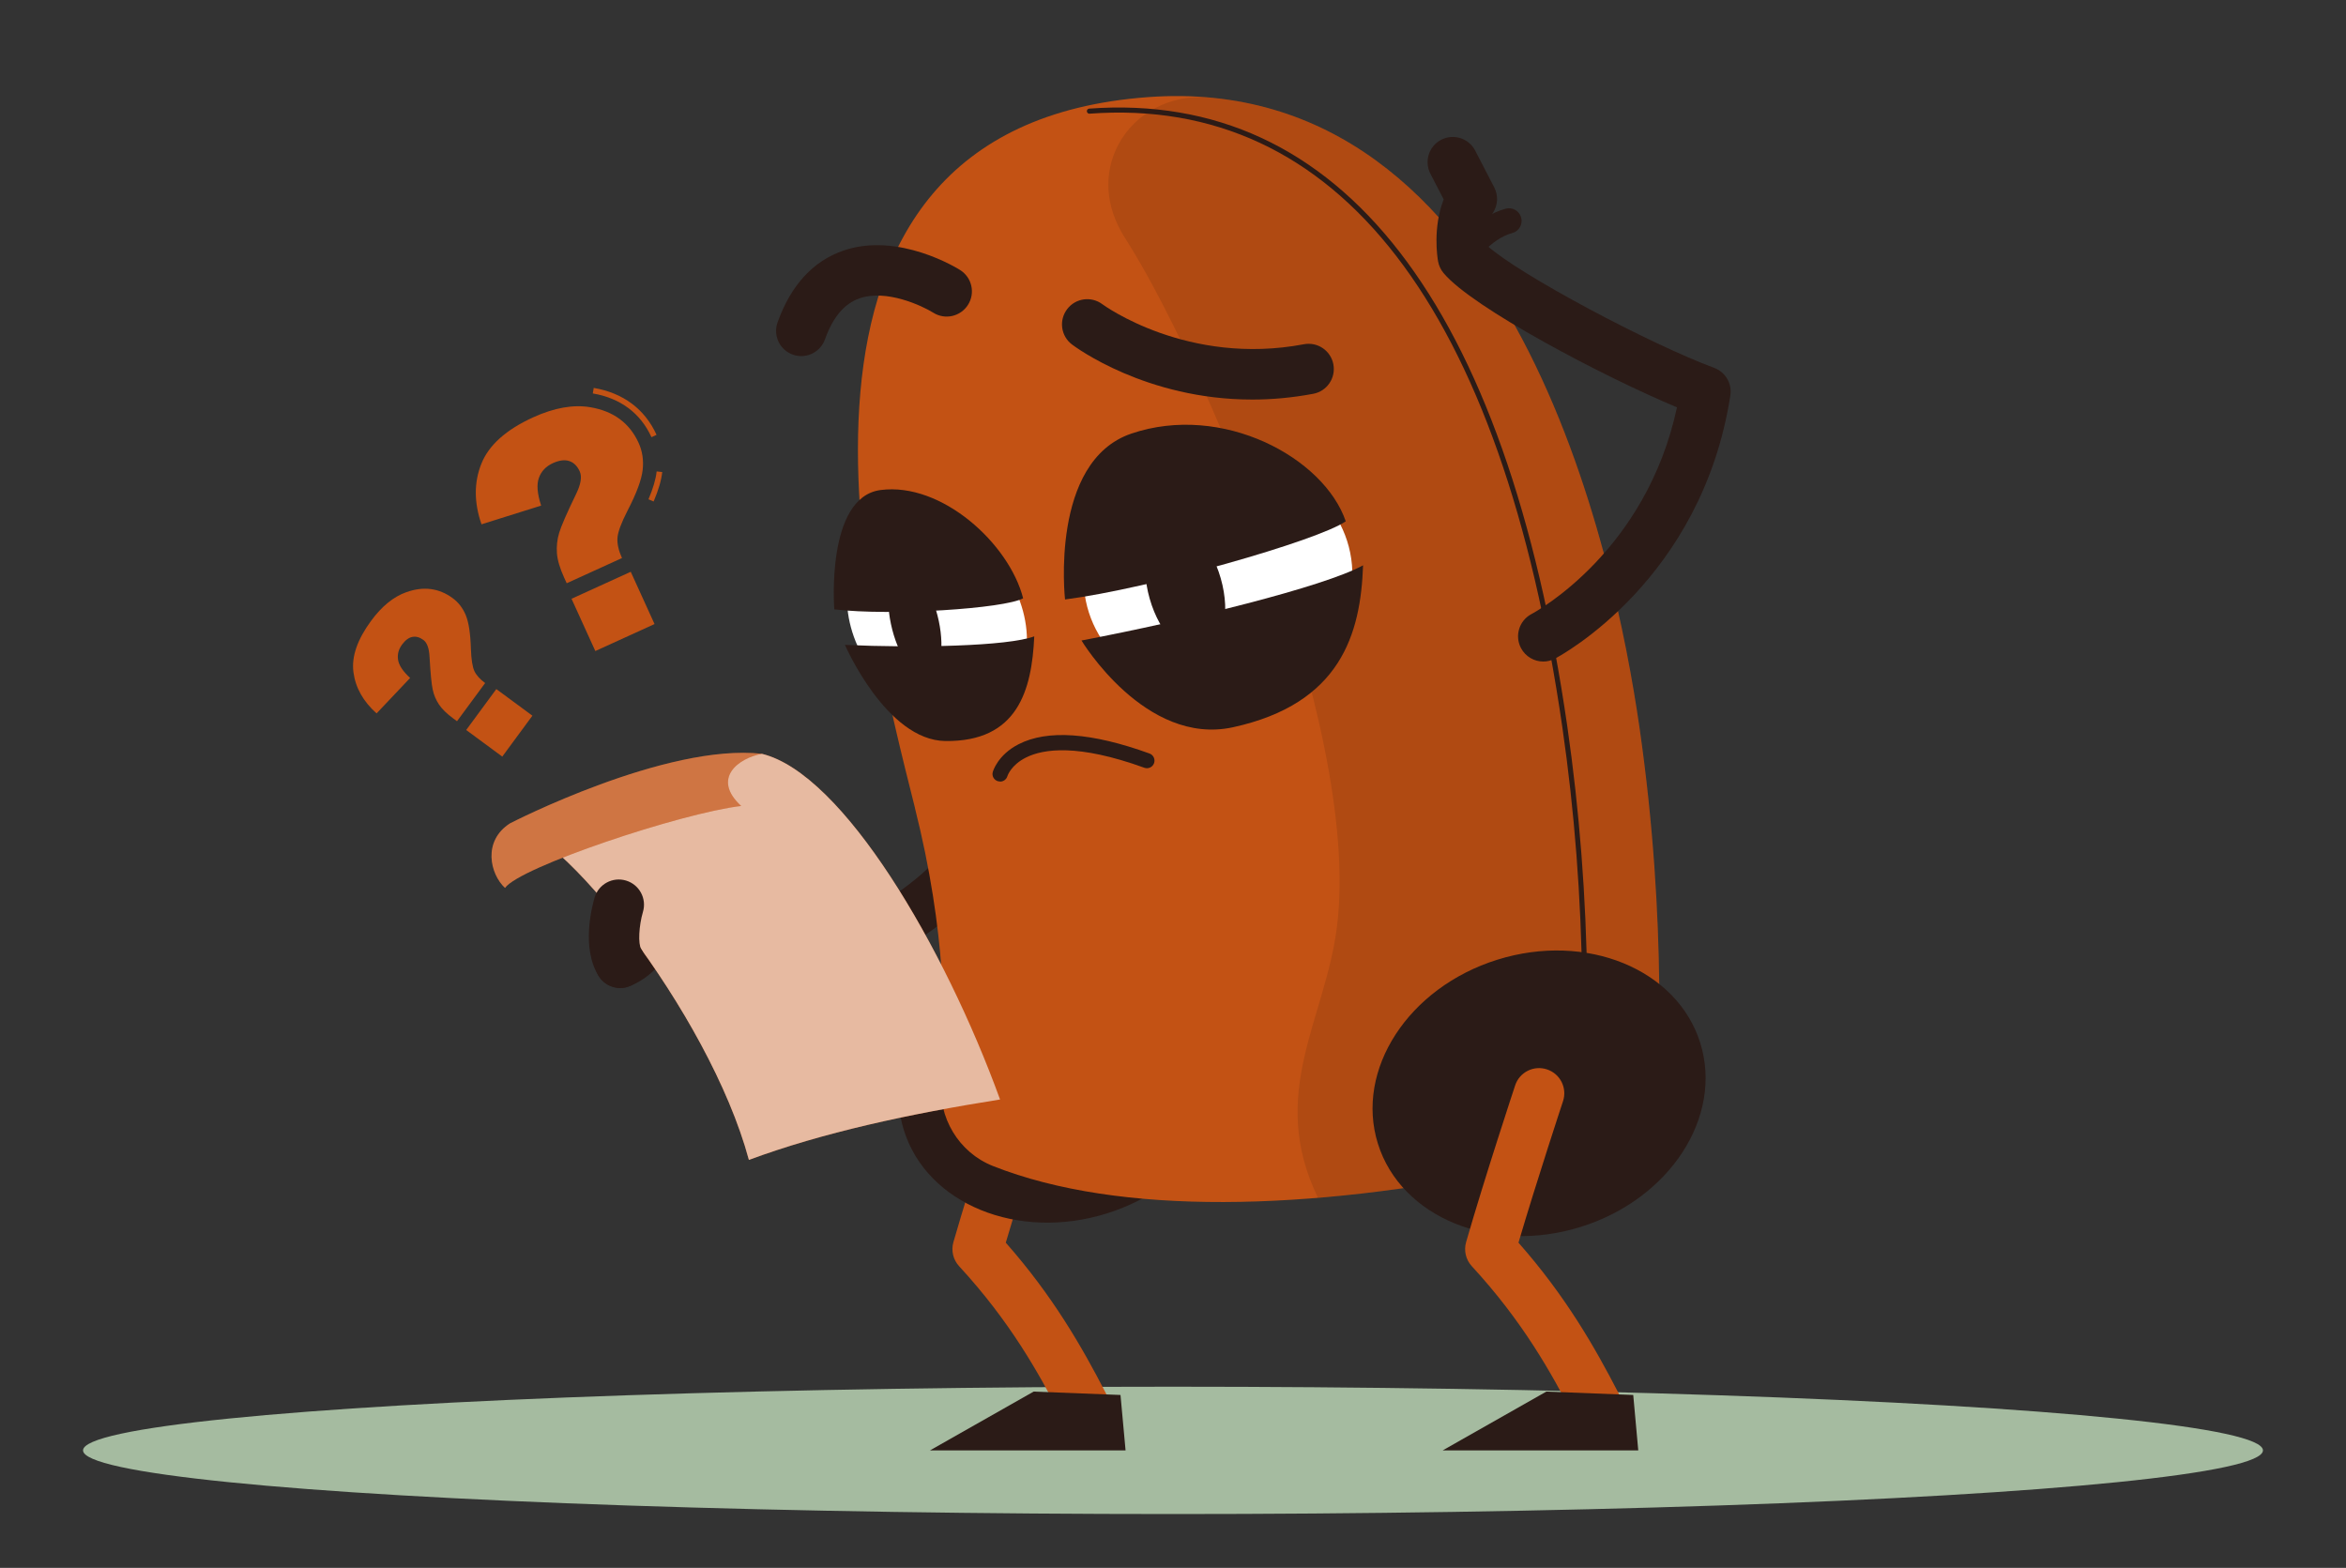 <?xml version="1.0" encoding="UTF-8"?><svg id="d" xmlns="http://www.w3.org/2000/svg" viewBox="0 0 500 334.17"><rect x="0" y="0" width="500" height="334.17" fill="#333333" stroke="none"/><defs><style>.h{opacity:.1;}.h,.i,.j,.k,.l,.m,.n{stroke-width:0px;}.i{opacity:.2;}.i,.j,.n{fill:#fff;}.j{opacity:.6;}.k{fill:#2b1b17;}.l{fill:#a5bba0;}.m{fill:#c35214;}</style></defs><ellipse id="e" class="l" cx="250" cy="309.13" rx="232.3" ry="13.57"/><path class="m" d="m139.31,106.89l-1.1-.47c.99-2.34,1.56-4.28,1.74-5.94l1.19.13c-.19,1.77-.79,3.82-1.83,6.27Zm-.47-13.72c-2.32-5.11-6.65-8.33-12.5-9.31l.2-1.18c6.26,1.06,10.89,4.51,13.39,10l-1.09.5Z"/><path class="m" d="m132.57,118.94l-11.79,5.37-.54-1.18c-.91-2.01-1.43-3.74-1.54-5.2-.11-1.46.04-2.91.47-4.35.43-1.44,1.62-4.18,3.58-8.22,1.05-2.13,1.32-3.76.8-4.9-.52-1.14-1.26-1.87-2.22-2.19-.96-.32-2.12-.18-3.49.44-1.47.67-2.46,1.71-2.98,3.12-.52,1.41-.36,3.39.47,5.93l-12.71,3.99c-1.6-4.61-1.62-8.91-.04-12.88,1.57-3.97,5.26-7.28,11.05-9.92,4.51-2.05,8.58-2.77,12.2-2.15,4.92.83,8.35,3.37,10.28,7.6.8,1.76,1.09,3.68.86,5.75-.23,2.08-1.3,4.98-3.23,8.7-1.34,2.61-2.05,4.53-2.14,5.79-.09,1.25.23,2.68.96,4.3Zm-10.76,8.68l12.62-5.75,5.07,11.14-12.62,5.75-5.07-11.14Z"/><path class="m" d="m103.4,145.58l-6,8.14-.81-.6c-1.39-1.02-2.39-2.01-3.03-2.96-.63-.95-1.08-2-1.33-3.15-.26-1.15-.48-3.47-.68-6.97-.09-1.85-.53-3.07-1.31-3.64-.79-.58-1.57-.8-2.34-.65-.78.14-1.51.69-2.21,1.63-.75,1.01-1.03,2.1-.85,3.26.18,1.16,1.04,2.45,2.57,3.86l-7.15,7.55c-2.85-2.54-4.49-5.46-4.93-8.77-.44-3.31.82-6.96,3.76-10.96,2.29-3.11,4.8-5.15,7.5-6.1,3.67-1.31,6.97-.88,9.9,1.28,1.21.89,2.14,2.09,2.77,3.6.63,1.5,1,3.89,1.1,7.16.08,2.28.33,3.87.74,4.76.41.89,1.18,1.74,2.29,2.56Zm-4.04,10.01l6.42-8.72,7.69,5.67-6.42,8.72-7.69-5.67Z"/><path class="m" d="m230.94,304.81c-1.94,0-3.82-1.06-4.78-2.91-4.81-9.3-10.86-20.21-21.75-32.03-1.27-1.38-1.73-3.33-1.21-5.13,4.04-14.03,10.39-33.21,10.45-33.4.93-2.82,3.97-4.34,6.79-3.41,2.82.93,4.35,3.97,3.41,6.79-.06.18-5.52,16.7-9.49,30.14,10.01,11.35,16.18,22.11,21.34,32.1,1.36,2.63.33,5.88-2.3,7.24-.79.41-1.63.6-2.47.6Z"/><polygon class="k" points="239.89 309.13 198.21 309.13 220.3 296.6 238.81 297.32 239.89 309.13"/><ellipse class="k" cx="226.99" cy="230.17" rx="35.99" ry="29.83" transform="translate(-58.33 78.2) rotate(-17.36)"/><path class="k" d="m132.17,210.58c-2.11,0-4.11-1.25-4.97-3.32-1.14-2.74.17-5.89,2.91-7.02,3.12-1.29,3.56-4.48,3.56-4.52.23-2.4,2.02-4.36,4.4-4.79,1.28-.23,2.52-.59,3.95-1.01,7.28-2.13,16.3-4.76,44.7,3.19,28.01-15.67,28.33-45.04,28.33-46.31,0-2.96,2.39-5.37,5.36-5.38h.02c2.95,0,5.35,2.38,5.37,5.33.01,1.56-.16,38.44-35.99,56.91-1.22.63-2.63.77-3.95.39-27.07-7.82-34.69-5.59-40.82-3.8-.54.16-1.09.32-1.65.48-1.33,3.41-4.09,7.35-9.15,9.45-.67.28-1.37.41-2.05.41Z"/><path class="m" d="m194.99,172.13c-10.19-40.53-37.36-145.04,49.68-151.43,78.09-5.73,99.52,98.21,104.73,134.22,3.04,20.99,4.06,40.02,4.23,54.89.23,19.19-13.25,35.73-32.06,39.55-42.55,8.64-82.81,9.87-109.92-.83-7.33-2.89-11.77-10.37-11.06-18.22,1.05-11.64,1.06-31.66-5.61-58.18Z"/><path class="h" d="m349.39,154.91c-4.91-33.93-24.23-128.25-91.85-134.14-7.87-.69-15.63,3.19-19.26,10.2-3.02,5.84-2.92,12.93,1.6,19.93,14.9,23.11,50.45,102.99,45.08,146.51-2.44,19.8-14.86,35.62-4.06,57.88,13.05-1.08,26.73-3.1,40.66-5.94,18.81-3.81,32.29-20.36,32.06-39.55-.18-14.87-1.2-33.91-4.24-54.9Z"/><path class="k" d="m337.75,210.35c-.29,0-.53-.24-.54-.53-.22-18.51-1.64-36.96-4.23-54.82-12.94-89.44-47.77-134.67-100.76-130.77-.29.04-.55-.2-.58-.5-.02-.3.2-.55.5-.58,53.62-3.95,88.87,41.6,101.9,131.69,2.59,17.91,4.02,36.41,4.24,54.97,0,.3-.23.54-.53.54h0Z"/><ellipse class="k" cx="328.02" cy="233.04" rx="35.99" ry="29.83" transform="translate(-54.59 108.47) rotate(-17.36)"/><path class="m" d="m340.21,304.81c-1.94,0-3.82-1.06-4.78-2.91-4.81-9.3-10.86-20.21-21.75-32.03-1.27-1.38-1.73-3.33-1.21-5.13,4.04-14.03,10.39-33.21,10.45-33.4.93-2.82,3.97-4.35,6.79-3.41,2.82.93,4.35,3.97,3.41,6.79-.06.18-5.52,16.7-9.49,30.14,10.01,11.35,16.18,22.11,21.34,32.1,1.36,2.63.33,5.88-2.3,7.24-.79.41-1.63.6-2.47.6Z"/><path class="k" d="m328.92,141c-1.93,0-3.8-1.05-4.76-2.88-1.38-2.62-.37-5.87,2.25-7.25h0c1.04-.55,24.43-13.34,31-44.05-15.6-6.52-43.64-21.25-49.77-28.65-.59-.72-.99-1.58-1.15-2.49-.14-.81-1.15-7.16,1.2-13.18l-2.83-5.47c-1.36-2.64-.33-5.88,2.3-7.24,2.64-1.36,5.88-.33,7.24,2.3l4.07,7.86c.87,1.68.79,3.7-.21,5.3-1.29,2.07-1.44,5.11-1.34,7.08,6.9,6.24,34.79,21.02,48.43,26.08,2.39.89,3.83,3.34,3.44,5.86-6.08,39.26-36.11,55.44-37.39,56.11-.8.42-1.65.62-2.49.62Z"/><path class="k" d="m311.78,57.43c-.5,0-1.01-.14-1.47-.44-1.24-.81-1.59-2.48-.78-3.72.19-.28,4.63-6.98,11.39-8.79,1.43-.39,2.91.47,3.29,1.9s-.47,2.91-1.9,3.29c-4.72,1.26-8.24,6.49-8.28,6.54-.52.79-1.37,1.22-2.25,1.22Z"/><polygon class="k" points="349.16 309.13 307.48 309.13 329.57 296.6 348.09 297.32 349.16 309.13"/><ellipse class="n" cx="259.59" cy="122.93" rx="28.66" ry="25.8" transform="translate(-9.83 23.36) rotate(-5.06)"/><path class="k" d="m260.18,123.28c2.17,7.61.53,14.74-3.65,15.94-4.18,1.19-9.33-4.01-11.5-11.62s-.53-14.74,3.65-15.94,9.33,4.01,11.5,11.62Z"/><path class="k" d="m226.99,127.77c18.09-2.33,53.92-12.54,59.83-16.66-4.66-13.61-26.31-25.26-45.68-18.7-17.46,5.91-14.15,35.36-14.15,35.36Z"/><path class="k" d="m230.51,136.51c22.45-4.27,51.65-11.43,60-16.02-.51,14.65-4.77,29.49-27.7,34.51-18.73,4.1-32.31-18.48-32.31-18.48Z"/><ellipse class="n" cx="199.69" cy="131.96" rx="17.63" ry="22.32" transform="translate(-39.66 132.11) rotate(-33.49)"/><path class="k" d="m200.08,132.34c1.36,6.42.19,11.77-2.63,11.96-2.81.19-6.2-4.87-7.56-11.28-1.36-6.42-.19-11.77,2.63-11.96,2.81-.19,6.2,4.87,7.56,11.28Z"/><path class="k" d="m177.81,129.88c12.14,1.43,36.24-.16,40.25-2.36-2.96-11.62-17.32-24.77-30.36-23.08-11.76,1.52-9.89,25.44-9.89,25.44Z"/><path class="k" d="m180.07,137.45c15.08.69,34.71.3,40.36-1.82-.52,11.51-3.54,22.49-18.94,22.31-12.59-.15-21.41-20.49-21.41-20.49Z"/><path class="k" d="m266.88,85.16c-22.63,0-37.67-11.18-38.41-11.74-2.37-1.79-2.83-5.16-1.03-7.53,1.79-2.36,5.15-2.82,7.52-1.04.26.19,18.13,13.22,42.94,8.52,2.92-.55,5.73,1.36,6.28,4.28.55,2.92-1.36,5.73-4.28,6.28-4.56.86-8.91,1.23-13.01,1.23Z"/><path class="k" d="m170.78,75.9c-.6,0-1.22-.1-1.82-.32-2.79-1-4.24-4.08-3.24-6.87,2.85-7.93,7.57-13.08,14.04-15.3,11.73-4.04,24.35,3.81,24.88,4.15,2.51,1.59,3.26,4.9,1.67,7.41-1.58,2.5-4.89,3.26-7.4,1.68-2.45-1.52-10.03-5.04-15.7-3.07-3.26,1.13-5.68,4-7.39,8.76-.79,2.19-2.85,3.56-5.06,3.56Z"/><path class="k" d="m213.14,166.57c-.15,0-.3-.02-.45-.06-.85-.25-1.34-1.12-1.1-1.97.04-.15,1.05-3.63,5.47-5.9,6.16-3.18,15.56-2.52,27.93,1.96.84.3,1.27,1.23.97,2.07-.3.84-1.23,1.27-2.06.97-14.18-5.14-21.54-4.03-25.22-2.19-3.21,1.6-3.95,3.89-3.98,3.99-.21.7-.86,1.15-1.55,1.15Z"/><path class="m" d="m162.4,160.66c-31.27,2.81-53.66,15.76-53.66,15.76,9.26-1.75,42.36,39.21,50.87,70.8,15.7-5.82,34-9.78,53.53-12.88-11.83-32.56-33.45-69.44-50.74-73.67Z"/><path class="j" d="m162.4,160.66c-31.27,2.81-53.66,15.76-53.66,15.76,9.26-1.75,42.36,39.21,50.87,70.8,15.7-5.82,34-9.78,53.53-12.88-11.83-32.56-33.45-69.44-50.74-73.67Z"/><path class="m" d="m162.4,160.66c-20.46-2.31-53.69,14.82-53.69,14.82-5.89,3.75-4.29,10.8-1.08,13.77,3.08-4.42,37.42-15.93,50.33-17.47-6.42-5.94-.46-10.25,4.44-11.12Z"/><path class="i" d="m162.4,160.66c-20.46-2.31-53.69,14.82-53.69,14.82-5.89,3.75-4.29,10.8-1.08,13.77,3.08-4.42,37.42-15.93,50.33-17.47-6.42-5.94-.46-10.25,4.44-11.12Z"/><path class="k" d="m132.18,210.58c-1.76,0-3.47-.86-4.51-2.44-3.9-5.97-1.46-15.08-.94-16.85.85-2.84,3.84-4.46,6.69-3.61,2.84.85,4.46,3.84,3.61,6.68-.88,3.01-1.06,6.85-.37,7.91,1.62,2.49.92,5.82-1.56,7.44-.91.59-1.92.87-2.93.87Z"/></svg>